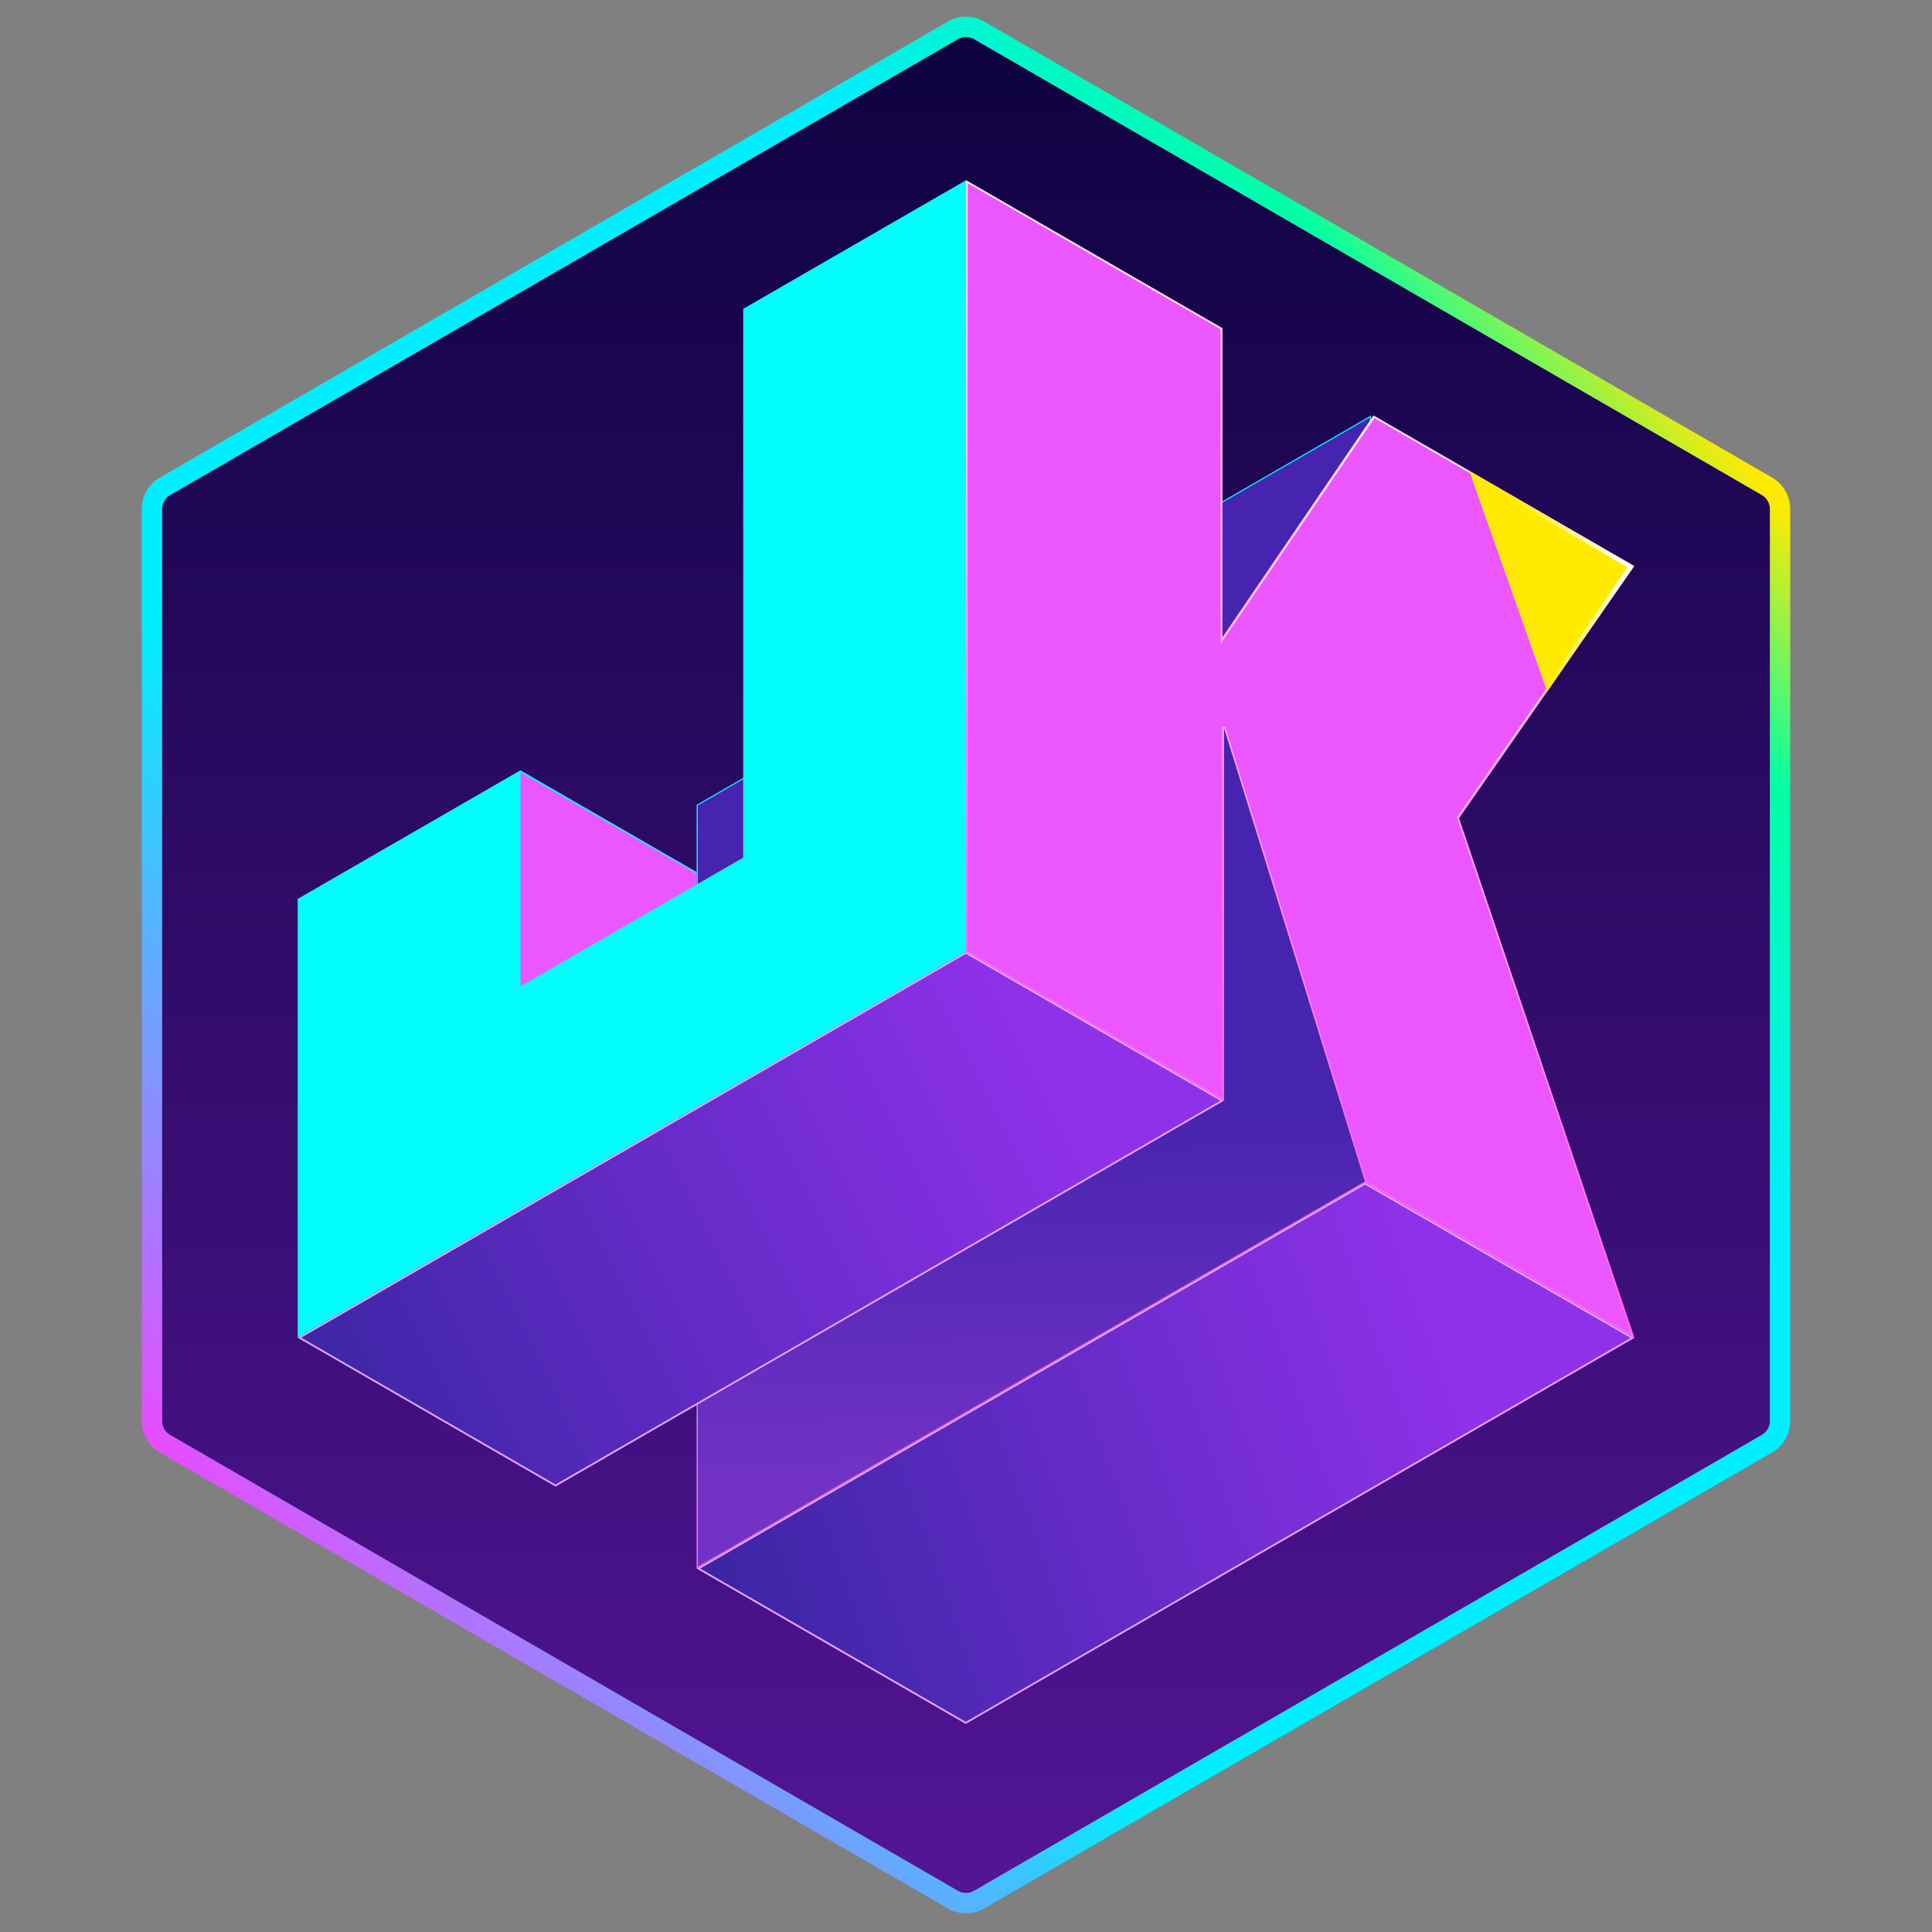<svg xmlns="http://www.w3.org/2000/svg" fill="none" viewBox="0 0 128 128"><rect x="0" y="0" width="128" height="128" fill="#808080" stroke="none"/><path fill="url(#_beraji-a)" d="M63.462 2.592a1.08 1.08 0 0 1 1.076 0l52.192 30.204a1.08 1.08 0 0 1 .536.93V94.14a1.09 1.09 0 0 1-.536.93l-52.19 30.204a1.08 1.08 0 0 1-1.076 0L11.27 95.07a1.08 1.08 0 0 1-.536-.93V33.726c0-.384.204-.738.536-.93z"/><path fill="url(#_beraji-b)" d="M10.734 94.176a1.08 1.08 0 0 0 .536.894l52.19 30.204a1.09 1.09 0 0 0 1.044.018l.032-.02 52.192-30.204a1.09 1.09 0 0 0 .536-.892v-60.45a1.09 1.09 0 0 0-.504-.91l-.032-.02L64.54 2.592a1.08 1.08 0 0 0-1.076 0L11.27 32.796a1.08 1.08 0 0 0-.536.93zm107.874-.036c0 .86-.46 1.66-1.206 2.09L65.21 126.436a2.42 2.42 0 0 1-2.42 0L10.6 96.23a2.42 2.42 0 0 1-1.206-2.09V33.726c0-.862.46-1.66 1.206-2.09L62.79 1.43l.07-.04a2.42 2.42 0 0 1 2.28 0l.07.04 52.19 30.206.07.04a2.42 2.42 0 0 1 1.136 2.05z"/><path fill="#EB56FF" d="m21.556 58.528 12.946-7.476L67.39 70.04l-12.946 7.476z"/><path fill="url(#_beraji-c)" d="M34.5 51.052 67.39 70.04l-12.946 7.476-32.888-18.99zm19.944 26.33 12.714-7.34-32.656-18.856-12.714 7.34z"/><path fill="url(#_beraji-d)" d="m46.156 53.322 44.68-25.794v50.604l-44.68 25.794z"/><path fill="url(#_beraji-e)" d="M90.834 27.528v50.604l-44.68 25.794V53.322zm-44.602 76.266 44.526-25.706V27.66L46.232 53.364z"/><path fill="#00FFFB" d="M64 63.068 19.724 88.632V59.554l14.76-8.52V65.34l14.756-8.52V20.46L64 11.942z"/><path fill="#EB56FF" d="M64 63.068V11.94l16.988 9.808v20.48l10.008-14.702 17.28 9.976-11.618 16.706 11.62 34.42-17.82-10.286-9.372-30.16V72.93z"/><path fill="url(#_beraji-f)" d="M80.988 21.75v20.48l10.008-14.702 17.28 9.976L96.658 54.21l11.62 34.42-17.82-10.286-9.372-30.16v24.748L64 63.068V11.94zM64.116 63l16.854 9.73V48.116l.222.074 9.342 30.064 17.558 10.136-11.54-34.18-.026-.08 11.55-16.606L91.064 27.7 80.872 42.672V21.816l-16.756-9.674z"/><path fill="url(#_beraji-g)" d="M19.724 88.624 64 63.06l17.084 9.864-44.278 25.564z"/><path fill="#E8A2FF" d="m64 63.06 17.084 9.864-44.278 25.564-17.082-9.864zM36.806 98.354l44.046-25.43L64 63.194 19.956 88.626z"/><path fill="url(#_beraji-h)" d="m46.156 103.92 44.288-25.57 17.828 10.292-44.292 25.57z"/><path fill="#E8A2FF" d="m90.444 78.35 17.828 10.292-44.292 25.57-17.826-10.292zm-26.46 35.728 44.056-25.436-17.596-10.158-44.056 25.436z"/><path fill="#FFEA01" d="m102.508 45.82-5.166-14.624L108.21 37.5z"/><path fill="url(#_beraji-i)" d="m108.21 37.5-5.702 8.32-5.166-14.624zm-5.626 7.732 5.24-7.644-9.986-5.796z"/><defs><linearGradient id="_beraji-a" x1="64" x2="64" y1="2.28" y2="125.584" gradientUnits="userSpaceOnUse"><stop stop-color="#0E0240"/><stop offset="1" stop-color="#531595"/></linearGradient><linearGradient id="_beraji-b" x1="114.716" x2="18.114" y1="29.584" y2="110.29" gradientUnits="userSpaceOnUse"><stop stop-color="#FFEA01"/><stop offset=".096" stop-color="#01FFA6"/><stop offset=".245" stop-color="#01EEFF"/><stop offset=".7" stop-color="#01EEFF"/><stop offset="1" stop-color="#FF3CFF"/></linearGradient><linearGradient id="_beraji-c" x1="28.028" x2="44.472" y1="54.79" y2="83.272" gradientUnits="userSpaceOnUse"><stop stop-color="#00F2FF"/><stop offset="1" stop-color="#FF66F2"/></linearGradient><linearGradient id="_beraji-d" x1="73.728" x2="74.026" y1="73.124" y2="98.042" gradientUnits="userSpaceOnUse"><stop offset=".022" stop-color="#4724AF"/><stop offset="1" stop-color="#7232C6"/></linearGradient><linearGradient id="_beraji-e" x1="68.494" x2="90.406" y1="40.424" y2="78.378" gradientUnits="userSpaceOnUse"><stop stop-color="#00F2FF"/><stop offset="1" stop-color="#FF66F2"/></linearGradient><linearGradient id="_beraji-f" x1="86.138" x2="64" y1="24.722" y2="63.068" gradientUnits="userSpaceOnUse"><stop stop-color="#FFE2F7"/><stop offset="1" stop-color="#FF66F2"/></linearGradient><linearGradient id="_beraji-g" x1="69.166" x2="18.082" y1="67.422" y2="92.806" gradientUnits="userSpaceOnUse"><stop stop-color="#9031EA"/><stop offset="1" stop-color="#3825A2"/></linearGradient><linearGradient id="_beraji-h" x1="95.262" x2="44.482" y1="84.26" y2="101.984" gradientUnits="userSpaceOnUse"><stop stop-color="#9031EA"/><stop offset="1" stop-color="#3825A2"/></linearGradient><linearGradient id="_beraji-i" x1="107.74" x2="101.166" y1="37.97" y2="38.91" gradientUnits="userSpaceOnUse"><stop stop-color="#fff"/><stop offset="1" stop-color="#fff" stop-opacity="0"/></linearGradient></defs></svg>
